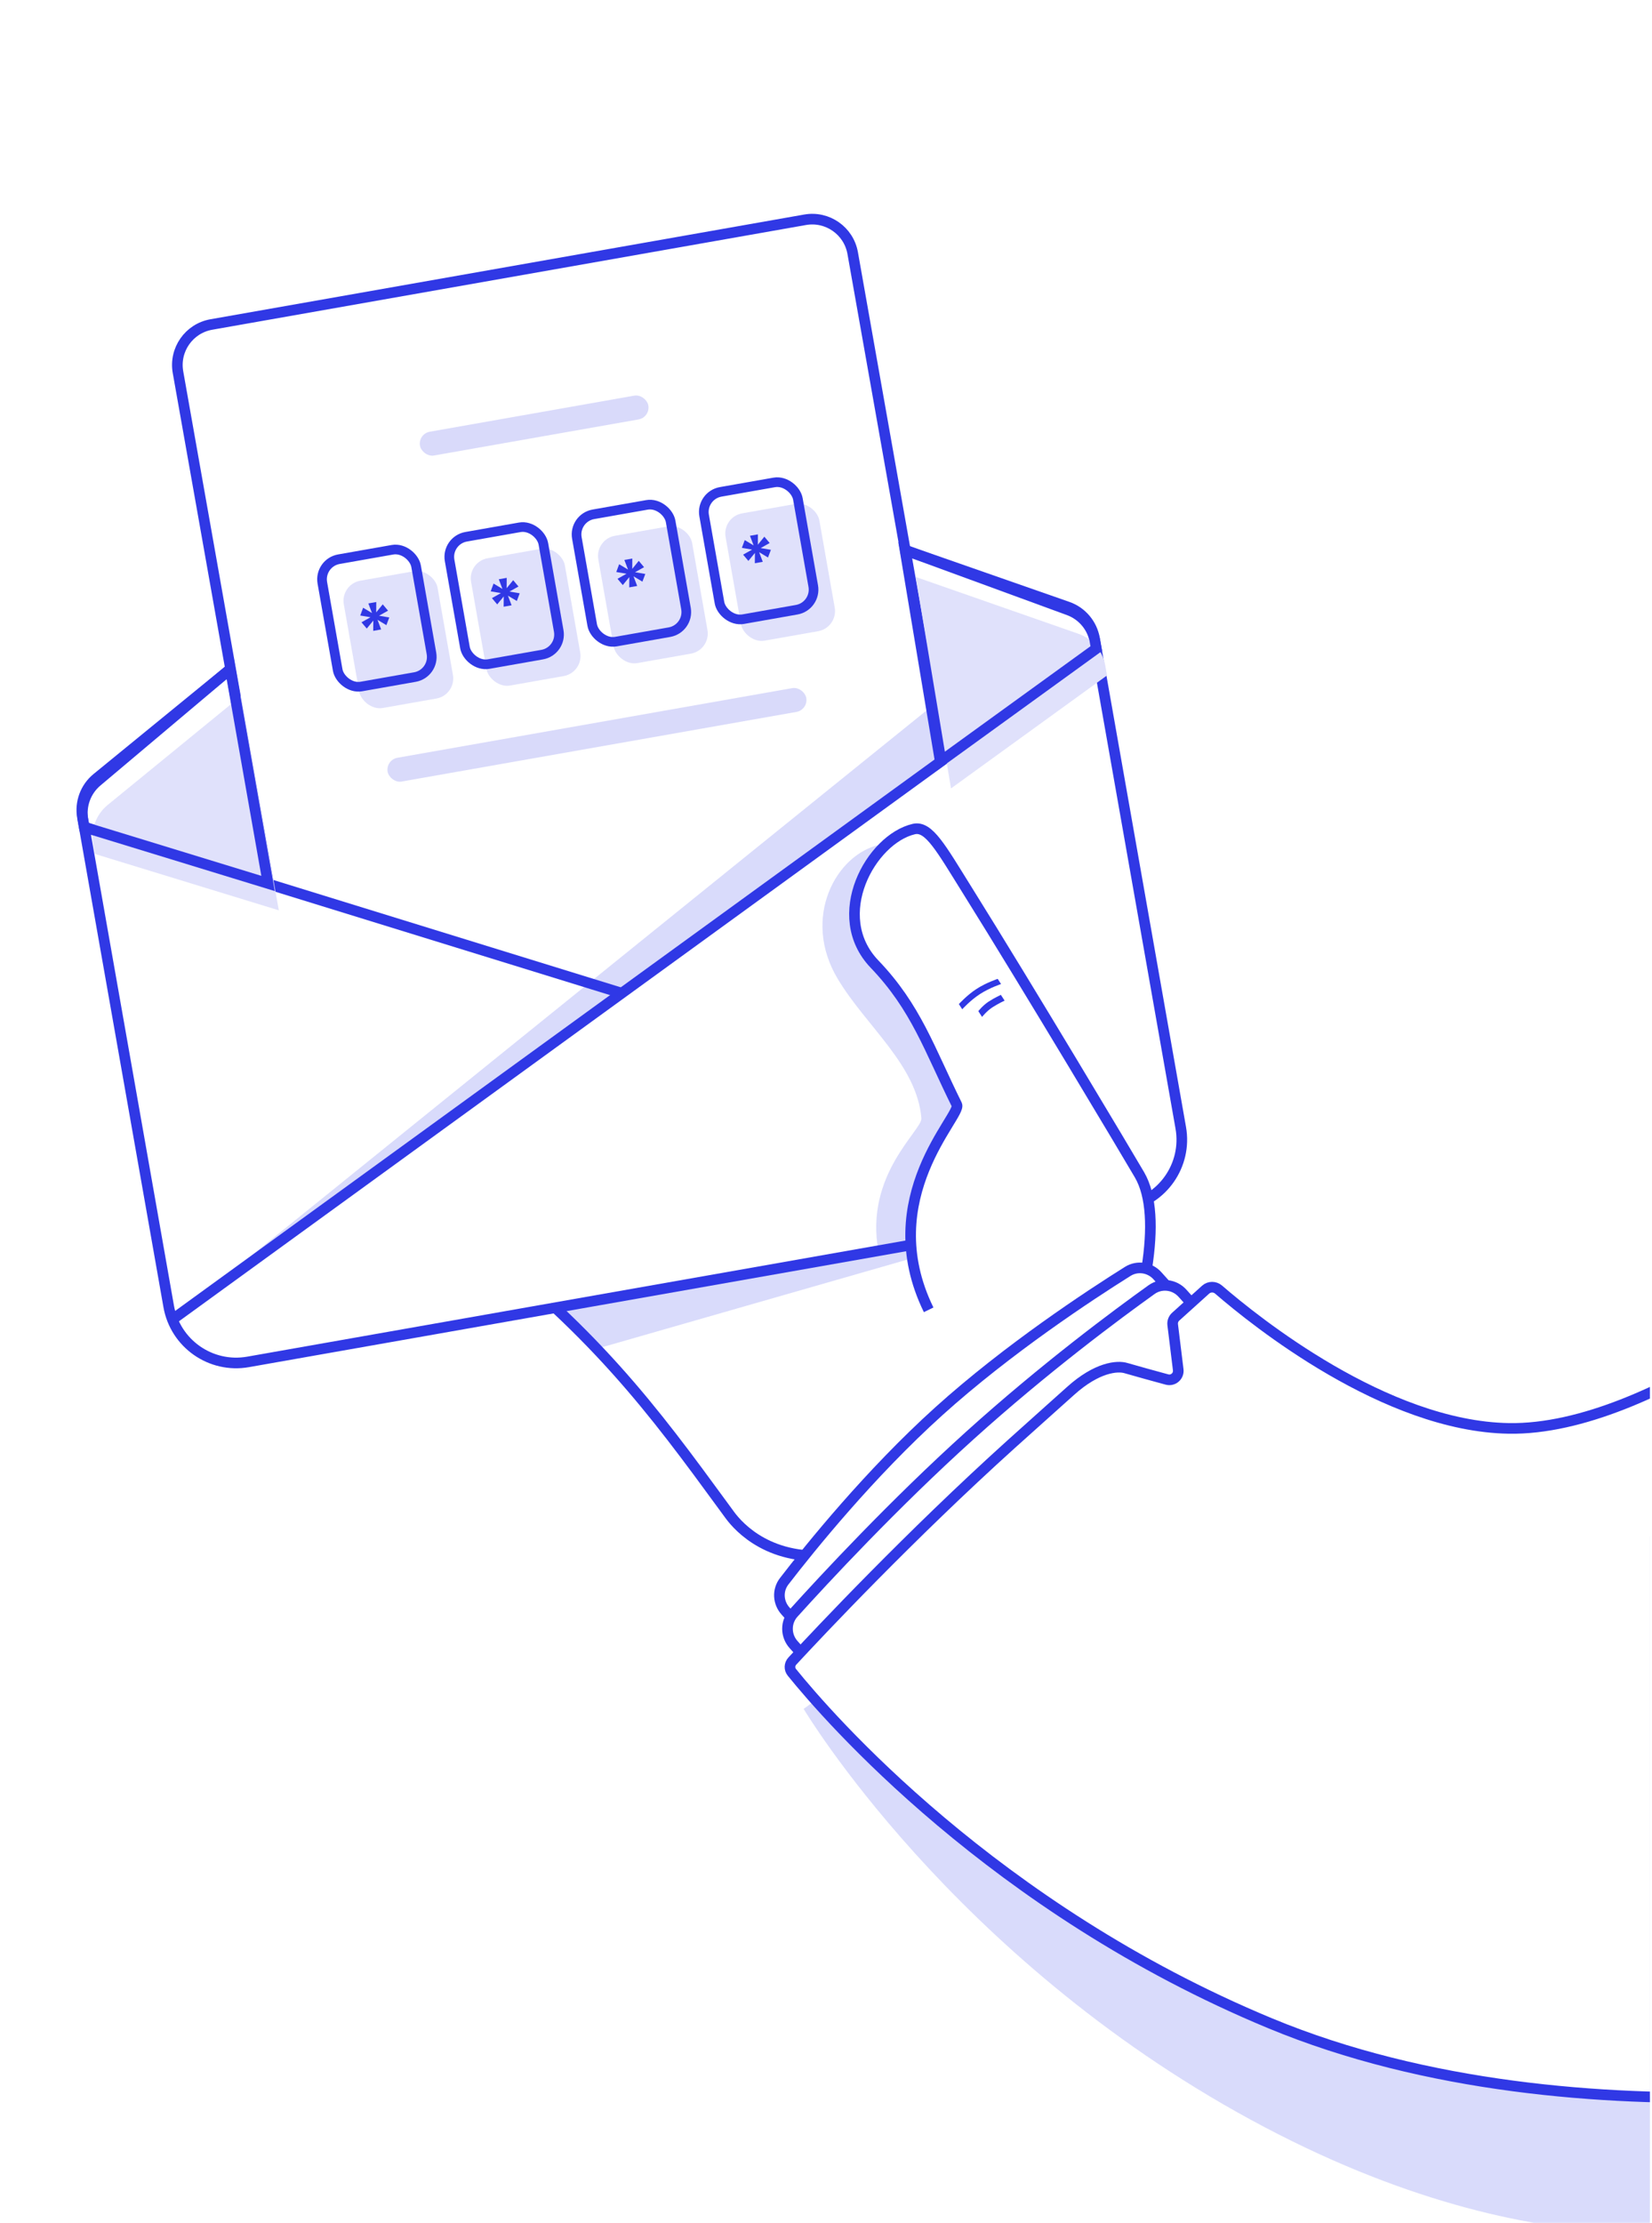 <svg width="284" height="382" viewBox="0 0 284 382" fill="none" xmlns="http://www.w3.org/2000/svg">
<g clip-path="url(#clip0_3219_76996)">
<path d="M78.642 210.764C76.934 209.488 75.033 208.054 73.233 206.69C75.248 207.511 77.519 208.324 79.913 208.982C80.192 209.059 80.475 209.138 80.76 209.217C82.349 209.661 84.013 210.125 85.532 210.351C87.3 210.613 89.136 210.6 90.528 209.622C93.245 207.714 96.009 204.003 97.421 197.785C97.641 197.743 97.992 197.718 98.496 197.727C99.583 197.745 101.13 197.908 103.013 198.142C103.781 198.237 104.6 198.344 105.459 198.456C108.772 198.887 112.673 199.395 116.463 199.628C121.201 199.918 125.956 199.794 129.257 198.442C130.931 197.756 132.318 196.719 133.091 195.18C133.866 193.636 133.948 191.741 133.321 189.496C132.271 185.74 132.127 183.001 132.576 181.047C133.015 179.139 134.024 177.945 135.433 177.221C136.886 176.475 138.833 176.195 141.154 176.307C143.465 176.417 146.065 176.911 148.764 177.633C154.164 179.076 159.838 181.397 164.179 183.227C164.615 183.41 165.038 183.589 165.447 183.762C167.059 184.444 168.445 185.031 169.476 185.422C170.113 185.663 170.673 185.853 171.088 185.938C171.269 185.974 171.556 186.021 171.837 185.961C171.99 185.928 172.243 185.842 172.441 185.601C172.657 185.338 172.69 185.038 172.663 184.82L169.021 155.154C169.079 155.238 169.14 155.326 169.203 155.419C169.662 156.095 170.199 156.973 170.803 158.026C173.224 162.244 176.611 169.088 180.069 176.467C183.524 183.838 187.037 191.717 189.708 197.991C191.043 201.128 192.166 203.858 192.964 205.92C193.363 206.952 193.679 207.808 193.898 208.461C194.131 209.154 194.223 209.523 194.233 209.637C194.409 211.554 193.976 213.88 192.993 216.53C192.013 219.171 190.509 222.076 188.606 225.127C184.8 231.229 179.448 237.842 173.672 243.992C167.897 250.141 161.721 255.804 156.284 260.01C153.564 262.114 151.043 263.843 148.859 265.085C146.652 266.341 144.872 267.05 143.616 267.204C132.53 268.565 127.047 262.528 125.462 260.362C125.077 259.836 124.693 259.312 124.311 258.79C112.513 242.658 101.874 228.113 78.642 210.764ZM97.24 197.836C97.239 197.836 97.247 197.831 97.267 197.824C97.251 197.833 97.241 197.837 97.24 197.836ZM168.082 154.044C168.082 154.044 168.083 154.045 168.085 154.046C168.083 154.045 168.082 154.044 168.082 154.044Z" fill="white" fill-opacity="0.886" stroke="#3038E5" stroke-width="1.827"/>
<path opacity="0.183" fill-rule="evenodd" clip-rule="evenodd" d="M86.422 216.799L149.02 197.975L150.467 205.416L97.219 222.934L86.422 216.799Z" fill="#3038E5"/>
<path fill-rule="evenodd" clip-rule="evenodd" d="M39.59 114.993L16.671 134.302C14.744 135.926 13.827 138.452 14.264 140.934L28.999 224.499C30.129 230.905 36.237 235.183 42.644 234.053L193.434 207.465C199.84 206.335 204.117 200.226 202.988 193.82L188.253 110.255C187.815 107.773 186.09 105.713 183.723 104.846L155.582 94.54" fill="white"/>
<path d="M39.59 114.993L16.671 134.302C14.744 135.926 13.827 138.452 14.264 140.934L28.999 224.499C30.129 230.905 36.237 235.183 42.644 234.053L193.434 207.465C199.84 206.335 204.117 200.226 202.988 193.82L188.253 110.255C187.815 107.773 186.09 105.713 183.723 104.846L155.582 94.54" stroke="#3038E5" stroke-width="1.827"/>
<path fill-rule="evenodd" clip-rule="evenodd" d="M46.215 152.11L30.599 63.961C29.918 60.115 32.484 56.447 36.33 55.768L138.404 37.77C142.245 37.093 145.909 39.656 146.589 43.497L161.942 130.156" fill="white"/>
<path d="M46.215 152.11L30.599 63.961C29.918 60.115 32.484 56.447 36.33 55.768L138.404 37.77C142.245 37.093 145.909 39.656 146.589 43.497L161.942 130.156" stroke="#3038E5" stroke-width="1.827"/>
<path fill-rule="evenodd" clip-rule="evenodd" d="M14.479 142.145L106.692 170.624Z" fill="white"/>
<path d="M14.479 142.145L106.692 170.624" stroke="#3038E5" stroke-width="1.827"/>
<path fill-rule="evenodd" clip-rule="evenodd" d="M188.467 111.466L29.426 226.917Z" fill="white"/>
<path d="M188.467 111.466L29.426 226.917" stroke="#3038E5" stroke-width="1.827"/>
<g filter="url(#filter0_i_3219_76996)">
<path fill-rule="evenodd" clip-rule="evenodd" d="M14.478 142.144L14.174 140.424C13.73 137.905 14.682 135.343 16.663 133.724L39.59 114.993L46.085 151.831L14.478 142.144Z" fill="#E0E1FB"/>
</g>
<path fill-rule="evenodd" clip-rule="evenodd" d="M14.478 142.144L14.174 140.424C13.73 137.905 14.682 135.343 16.663 133.724L39.59 114.993L46.085 151.831L14.478 142.144Z" stroke="#3038E5" stroke-width="1.827"/>
<g filter="url(#filter1_i_3219_76996)">
<path fill-rule="evenodd" clip-rule="evenodd" d="M188.466 111.465L188.163 109.745C187.719 107.226 185.948 105.143 183.533 104.3L155.582 94.54L161.645 130.881L188.466 111.465Z" fill="#E0E1FB"/>
</g>
<path fill-rule="evenodd" clip-rule="evenodd" d="M188.466 111.465L188.163 109.745C187.719 107.226 185.948 105.143 183.533 104.3L155.582 94.54L161.645 130.881L188.466 111.465Z" stroke="#3038E5" stroke-width="1.827"/>
<rect x="66.279" y="130.587" width="73.078" height="4.152" rx="2.076" transform="rotate(-10 66.279 130.587)" fill="#D9DAFA"/>
<rect x="71.84" y="74.555" width="39.861" height="4.152" rx="2.076" transform="rotate(-10 71.84 74.555)" fill="#D9DAFA"/>
<g filter="url(#filter2_i_3219_76996)">
<rect x="54.805" y="96.712" width="16.369" height="22.216" rx="3.508" transform="rotate(-10 54.805 96.712)" fill="#E0E1FB"/>
</g>
<rect x="54.805" y="96.712" width="16.369" height="22.216" rx="3.508" transform="rotate(-10 54.805 96.712)" stroke="#3038E5" stroke-width="1.661"/>
<path d="M65.524 108.177L64.897 106.52L66.424 107.437L66.921 106.115L65.161 105.815L66.71 104.948L65.798 103.86L64.677 105.241L64.686 103.462L63.324 103.705L63.951 105.361L62.424 104.445L61.932 105.779L63.693 106.078L62.144 106.946L63.05 108.021L64.177 106.652L64.162 108.419L65.524 108.177Z" fill="#3038E5"/>
<g filter="url(#filter3_i_3219_76996)">
<rect x="76.684" y="92.855" width="16.369" height="22.216" rx="3.508" transform="rotate(-10 76.684 92.855)" fill="#E0E1FB"/>
</g>
<rect x="76.684" y="92.855" width="16.369" height="22.216" rx="3.508" transform="rotate(-10 76.684 92.855)" stroke="#3038E5" stroke-width="1.661"/>
<path d="M87.948 104.024L87.321 102.368L88.848 103.285L89.345 101.962L87.585 101.663L89.134 100.795L88.222 99.708L87.1 101.089L87.11 99.31L85.748 99.553L86.375 101.209L84.848 100.292L84.356 101.627L86.116 101.926L84.568 102.794L85.474 103.869L86.601 102.5L86.586 104.267L87.948 104.024Z" fill="#3038E5"/>
<g filter="url(#filter4_i_3219_76996)">
<rect x="98.561" y="88.997" width="16.369" height="22.216" rx="3.508" transform="rotate(-10 98.561 88.997)" fill="#E0E1FB"/>
</g>
<rect x="98.561" y="88.997" width="16.369" height="22.216" rx="3.508" transform="rotate(-10 98.561 88.997)" stroke="#3038E5" stroke-width="1.661"/>
<path d="M109.538 100.702L108.91 99.046L110.438 99.963L110.935 98.64L109.175 98.341L110.723 97.474L109.811 96.386L108.69 97.767L108.7 95.988L107.337 96.231L107.965 97.887L106.438 96.97L105.946 98.305L107.706 98.604L106.158 99.472L107.064 100.547L108.191 99.178L108.176 100.945L109.538 100.702Z" fill="#3038E5"/>
<g filter="url(#filter5_i_3219_76996)">
<rect x="120.439" y="85.14" width="16.369" height="22.216" rx="3.508" transform="rotate(-10 120.439 85.14)" fill="#E0E1FB"/>
</g>
<rect x="120.439" y="85.14" width="16.369" height="22.216" rx="3.508" transform="rotate(-10 120.439 85.14)" stroke="#3038E5" stroke-width="1.661"/>
<path d="M131.13 96.55L130.502 94.894L132.029 95.811L132.527 94.488L130.767 94.189L132.315 93.321L131.403 92.234L130.282 93.615L130.292 91.836L128.929 92.079L129.557 93.735L128.03 92.818L127.538 94.153L129.298 94.452L127.749 95.32L128.656 96.395L129.783 95.026L129.767 96.793L131.13 96.55Z" fill="#3038E5"/>
<path opacity="0.183" fill-rule="evenodd" clip-rule="evenodd" d="M29.426 226.916L161.645 130.881L159.996 121.525L29.426 226.916Z" fill="#3038E5"/>
<path opacity="0.183" fill-rule="evenodd" clip-rule="evenodd" d="M155.961 216.478C155.961 216.478 102.281 231.88 102.281 231.88C100.334 229.255 95.847 224.852 95.847 224.852C95.847 224.852 151.263 215.081 151.011 215.015C148.593 201.84 158.579 194.212 158.402 192.172C157.608 183.004 148.938 176.42 144.038 168.265C137.701 157.719 143.789 146.774 151.203 145.183C153.801 144.625 155.813 148.541 160.188 155.822C170.509 173 188.772 203.163 190.622 206.475" fill="#3038E5"/>
<path fill-rule="evenodd" clip-rule="evenodd" d="M159.647 225.102C150.223 205.854 165.393 191.673 164.494 189.858C159.754 180.287 157.494 173.155 150.343 165.687C142.383 157.374 149.713 144.198 157.097 142.479C159.684 141.877 161.765 145.759 166.268 152.966C176.892 169.968 193.993 198.635 195.902 201.915C204.278 216.308 182.29 264.694 172.42 270.862" fill="white"/>
<path d="M159.647 225.102C150.223 205.854 165.393 191.673 164.494 189.858C159.754 180.287 157.494 173.155 150.343 165.687C142.383 157.374 149.713 144.198 157.097 142.479C159.684 141.877 161.765 145.759 166.268 152.966C176.892 169.968 193.993 198.635 195.902 201.915C204.278 216.308 182.29 264.694 172.42 270.862" stroke="#3038E5" stroke-width="1.827"/>
<path opacity="0.183" fill-rule="evenodd" clip-rule="evenodd" d="M218.972 234.858L210.439 241.069L210.614 251.109L201.211 247.786L138.158 293.685C138.158 293.685 163.489 336.268 215.031 364.298C266.574 392.329 300.259 381.841 300.259 381.841L317.395 246.883C317.395 246.883 291.46 268.192 267.079 265.213C242.697 262.234 218.972 234.858 218.972 234.858Z" fill="#3038E5"/>
<path d="M193.878 218.496C187.439 222.526 173.306 231.793 161.403 242.53C149.553 253.219 139.308 265.913 134.805 271.76C133.634 273.281 133.737 275.414 135.04 276.863L137.087 279.141L200.994 221.493L198.978 219.25C197.663 217.787 195.524 217.467 193.878 218.496Z" fill="white" stroke="#3038E5" stroke-width="1.827"/>
<path d="M197.962 221.637C192.043 225.865 179.598 235.09 166.764 246.668C153.645 258.502 141.744 271.328 136.413 277.232C135.027 278.768 135.04 281.093 136.437 282.647L145.909 293.186L212.802 232.845L203.283 222.254C201.903 220.718 199.623 220.45 197.962 221.637Z" fill="white" stroke="#3038E5" stroke-width="1.827"/>
<path d="M207.263 221.636L202.12 226.276C201.731 226.627 201.537 227.145 201.601 227.665L202.551 235.401C202.684 236.483 201.681 237.368 200.616 237.078C198.862 236.601 195.002 235.545 193.557 235.114C192.093 234.676 188.592 234.945 184.038 239.044C183.058 239.927 181.951 240.916 180.699 242.034C178.792 243.737 176.549 245.741 173.904 248.127C156.417 263.902 140.853 280.455 136.219 285.459C135.698 286.022 135.67 286.83 136.135 287.405C142.293 295.021 170.854 328.002 218.333 347.706C245.258 358.88 275.711 361.037 299.48 360.384C311.356 360.058 321.544 359.032 328.761 358.087C332.369 357.615 335.234 357.163 337.194 356.829C338.108 356.674 338.825 356.545 339.33 356.451L315.383 219.162C315.312 219.22 315.238 219.279 315.162 219.342C314.23 220.099 312.874 221.179 311.17 222.473C307.764 225.061 302.963 228.507 297.389 231.942C286.287 238.782 271.935 245.692 259.372 245.48C248.721 245.3 237.797 240.654 228.81 235.438C219.804 230.211 212.643 224.352 209.495 221.63C208.845 221.067 207.885 221.075 207.263 221.636Z" fill="white" stroke="#3038E5" stroke-width="1.827"/>
<path fill-rule="evenodd" clip-rule="evenodd" d="M171.517 168.224C171.517 168.224 169.537 168.878 167.876 169.956C166.215 171.035 164.843 172.559 164.843 172.559L165.421 173.449C165.421 173.449 166.785 171.93 168.459 170.843C170.133 169.756 172.095 169.114 172.095 169.114L171.517 168.224Z" fill="#3038E5"/>
<path fill-rule="evenodd" clip-rule="evenodd" d="M172.062 170.974C172.062 170.974 170.966 171.477 169.964 172.128C168.963 172.778 168.186 173.773 168.186 173.773L168.829 174.763C168.829 174.763 169.609 173.767 170.608 173.118C171.606 172.47 172.705 171.964 172.705 171.964L172.062 170.974Z" fill="#3038E5"/>
</g>
<defs>
<filter id="filter0_i_3219_76996" x="13.154" y="113.299" width="34.09" height="39.842" filterUnits="userSpaceOnUse" color-interpolation-filters="sRGB">
<feFlood flood-opacity="0" result="BackgroundImageFix"/>
<feBlend mode="normal" in="SourceGraphic" in2="BackgroundImageFix" result="shape"/>
<feColorMatrix in="SourceAlpha" type="matrix" values="0 0 0 0 0 0 0 0 0 0 0 0 0 0 0 0 0 0 127 0" result="hardAlpha"/>
<feOffset dx="1.845" dy="4.614"/>
<feComposite in2="hardAlpha" operator="arithmetic" k2="-1" k3="1"/>
<feColorMatrix type="matrix" values="0 0 0 0 1 0 0 0 0 1 0 0 0 0 1 0 0 0 1 0"/>
<feBlend mode="normal" in2="shape" result="effect1_innerShadow_3219_76996"/>
</filter>
<filter id="filter1_i_3219_76996" x="154.428" y="93.169" width="35.037" height="39.316" filterUnits="userSpaceOnUse" color-interpolation-filters="sRGB">
<feFlood flood-opacity="0" result="BackgroundImageFix"/>
<feBlend mode="normal" in="SourceGraphic" in2="BackgroundImageFix" result="shape"/>
<feColorMatrix in="SourceAlpha" type="matrix" values="0 0 0 0 0 0 0 0 0 0 0 0 0 0 0 0 0 0 127 0" result="hardAlpha"/>
<feOffset dx="1.845" dy="4.614"/>
<feComposite in2="hardAlpha" operator="arithmetic" k2="-1" k3="1"/>
<feColorMatrix type="matrix" values="0 0 0 0 1 0 0 0 0 1 0 0 0 0 1 0 0 0 1 0"/>
<feBlend mode="normal" in2="shape" result="effect1_innerShadow_3219_76996"/>
</filter>
<filter id="filter2_i_3219_76996" x="54.566" y="93.632" width="21.285" height="26.027" filterUnits="userSpaceOnUse" color-interpolation-filters="sRGB">
<feFlood flood-opacity="0" result="BackgroundImageFix"/>
<feBlend mode="normal" in="SourceGraphic" in2="BackgroundImageFix" result="shape"/>
<feColorMatrix in="SourceAlpha" type="matrix" values="0 0 0 0 0 0 0 0 0 0 0 0 0 0 0 0 0 0 127 0" result="hardAlpha"/>
<feMorphology radius="0.83" operator="erode" in="SourceAlpha" result="effect1_innerShadow_3219_76996"/>
<feOffset dx="3.691" dy="3.691"/>
<feComposite in2="hardAlpha" operator="arithmetic" k2="-1" k3="1"/>
<feColorMatrix type="matrix" values="0 0 0 0 1 0 0 0 0 1 0 0 0 0 1 0 0 0 1 0"/>
<feBlend mode="normal" in2="shape" result="effect1_innerShadow_3219_76996"/>
</filter>
<filter id="filter3_i_3219_76996" x="76.445" y="89.774" width="21.285" height="26.027" filterUnits="userSpaceOnUse" color-interpolation-filters="sRGB">
<feFlood flood-opacity="0" result="BackgroundImageFix"/>
<feBlend mode="normal" in="SourceGraphic" in2="BackgroundImageFix" result="shape"/>
<feColorMatrix in="SourceAlpha" type="matrix" values="0 0 0 0 0 0 0 0 0 0 0 0 0 0 0 0 0 0 127 0" result="hardAlpha"/>
<feMorphology radius="0.83" operator="erode" in="SourceAlpha" result="effect1_innerShadow_3219_76996"/>
<feOffset dx="3.691" dy="3.691"/>
<feComposite in2="hardAlpha" operator="arithmetic" k2="-1" k3="1"/>
<feColorMatrix type="matrix" values="0 0 0 0 1 0 0 0 0 1 0 0 0 0 1 0 0 0 1 0"/>
<feBlend mode="normal" in2="shape" result="effect1_innerShadow_3219_76996"/>
</filter>
<filter id="filter4_i_3219_76996" x="98.322" y="85.916" width="21.285" height="26.027" filterUnits="userSpaceOnUse" color-interpolation-filters="sRGB">
<feFlood flood-opacity="0" result="BackgroundImageFix"/>
<feBlend mode="normal" in="SourceGraphic" in2="BackgroundImageFix" result="shape"/>
<feColorMatrix in="SourceAlpha" type="matrix" values="0 0 0 0 0 0 0 0 0 0 0 0 0 0 0 0 0 0 127 0" result="hardAlpha"/>
<feMorphology radius="0.83" operator="erode" in="SourceAlpha" result="effect1_innerShadow_3219_76996"/>
<feOffset dx="3.691" dy="3.691"/>
<feComposite in2="hardAlpha" operator="arithmetic" k2="-1" k3="1"/>
<feColorMatrix type="matrix" values="0 0 0 0 1 0 0 0 0 1 0 0 0 0 1 0 0 0 1 0"/>
<feBlend mode="normal" in2="shape" result="effect1_innerShadow_3219_76996"/>
</filter>
<filter id="filter5_i_3219_76996" x="120.201" y="82.059" width="21.285" height="26.027" filterUnits="userSpaceOnUse" color-interpolation-filters="sRGB">
<feFlood flood-opacity="0" result="BackgroundImageFix"/>
<feBlend mode="normal" in="SourceGraphic" in2="BackgroundImageFix" result="shape"/>
<feColorMatrix in="SourceAlpha" type="matrix" values="0 0 0 0 0 0 0 0 0 0 0 0 0 0 0 0 0 0 127 0" result="hardAlpha"/>
<feMorphology radius="0.83" operator="erode" in="SourceAlpha" result="effect1_innerShadow_3219_76996"/>
<feOffset dx="3.691" dy="3.691"/>
<feComposite in2="hardAlpha" operator="arithmetic" k2="-1" k3="1"/>
<feColorMatrix type="matrix" values="0 0 0 0 1 0 0 0 0 1 0 0 0 0 1 0 0 0 1 0"/>
<feBlend mode="normal" in2="shape" result="effect1_innerShadow_3219_76996"/>
</filter>
<clipPath id="clip0_3219_76996">
<rect width="283.271" height="382" fill="white" transform="translate(0.365)"/>
</clipPath>
</defs>
</svg>
